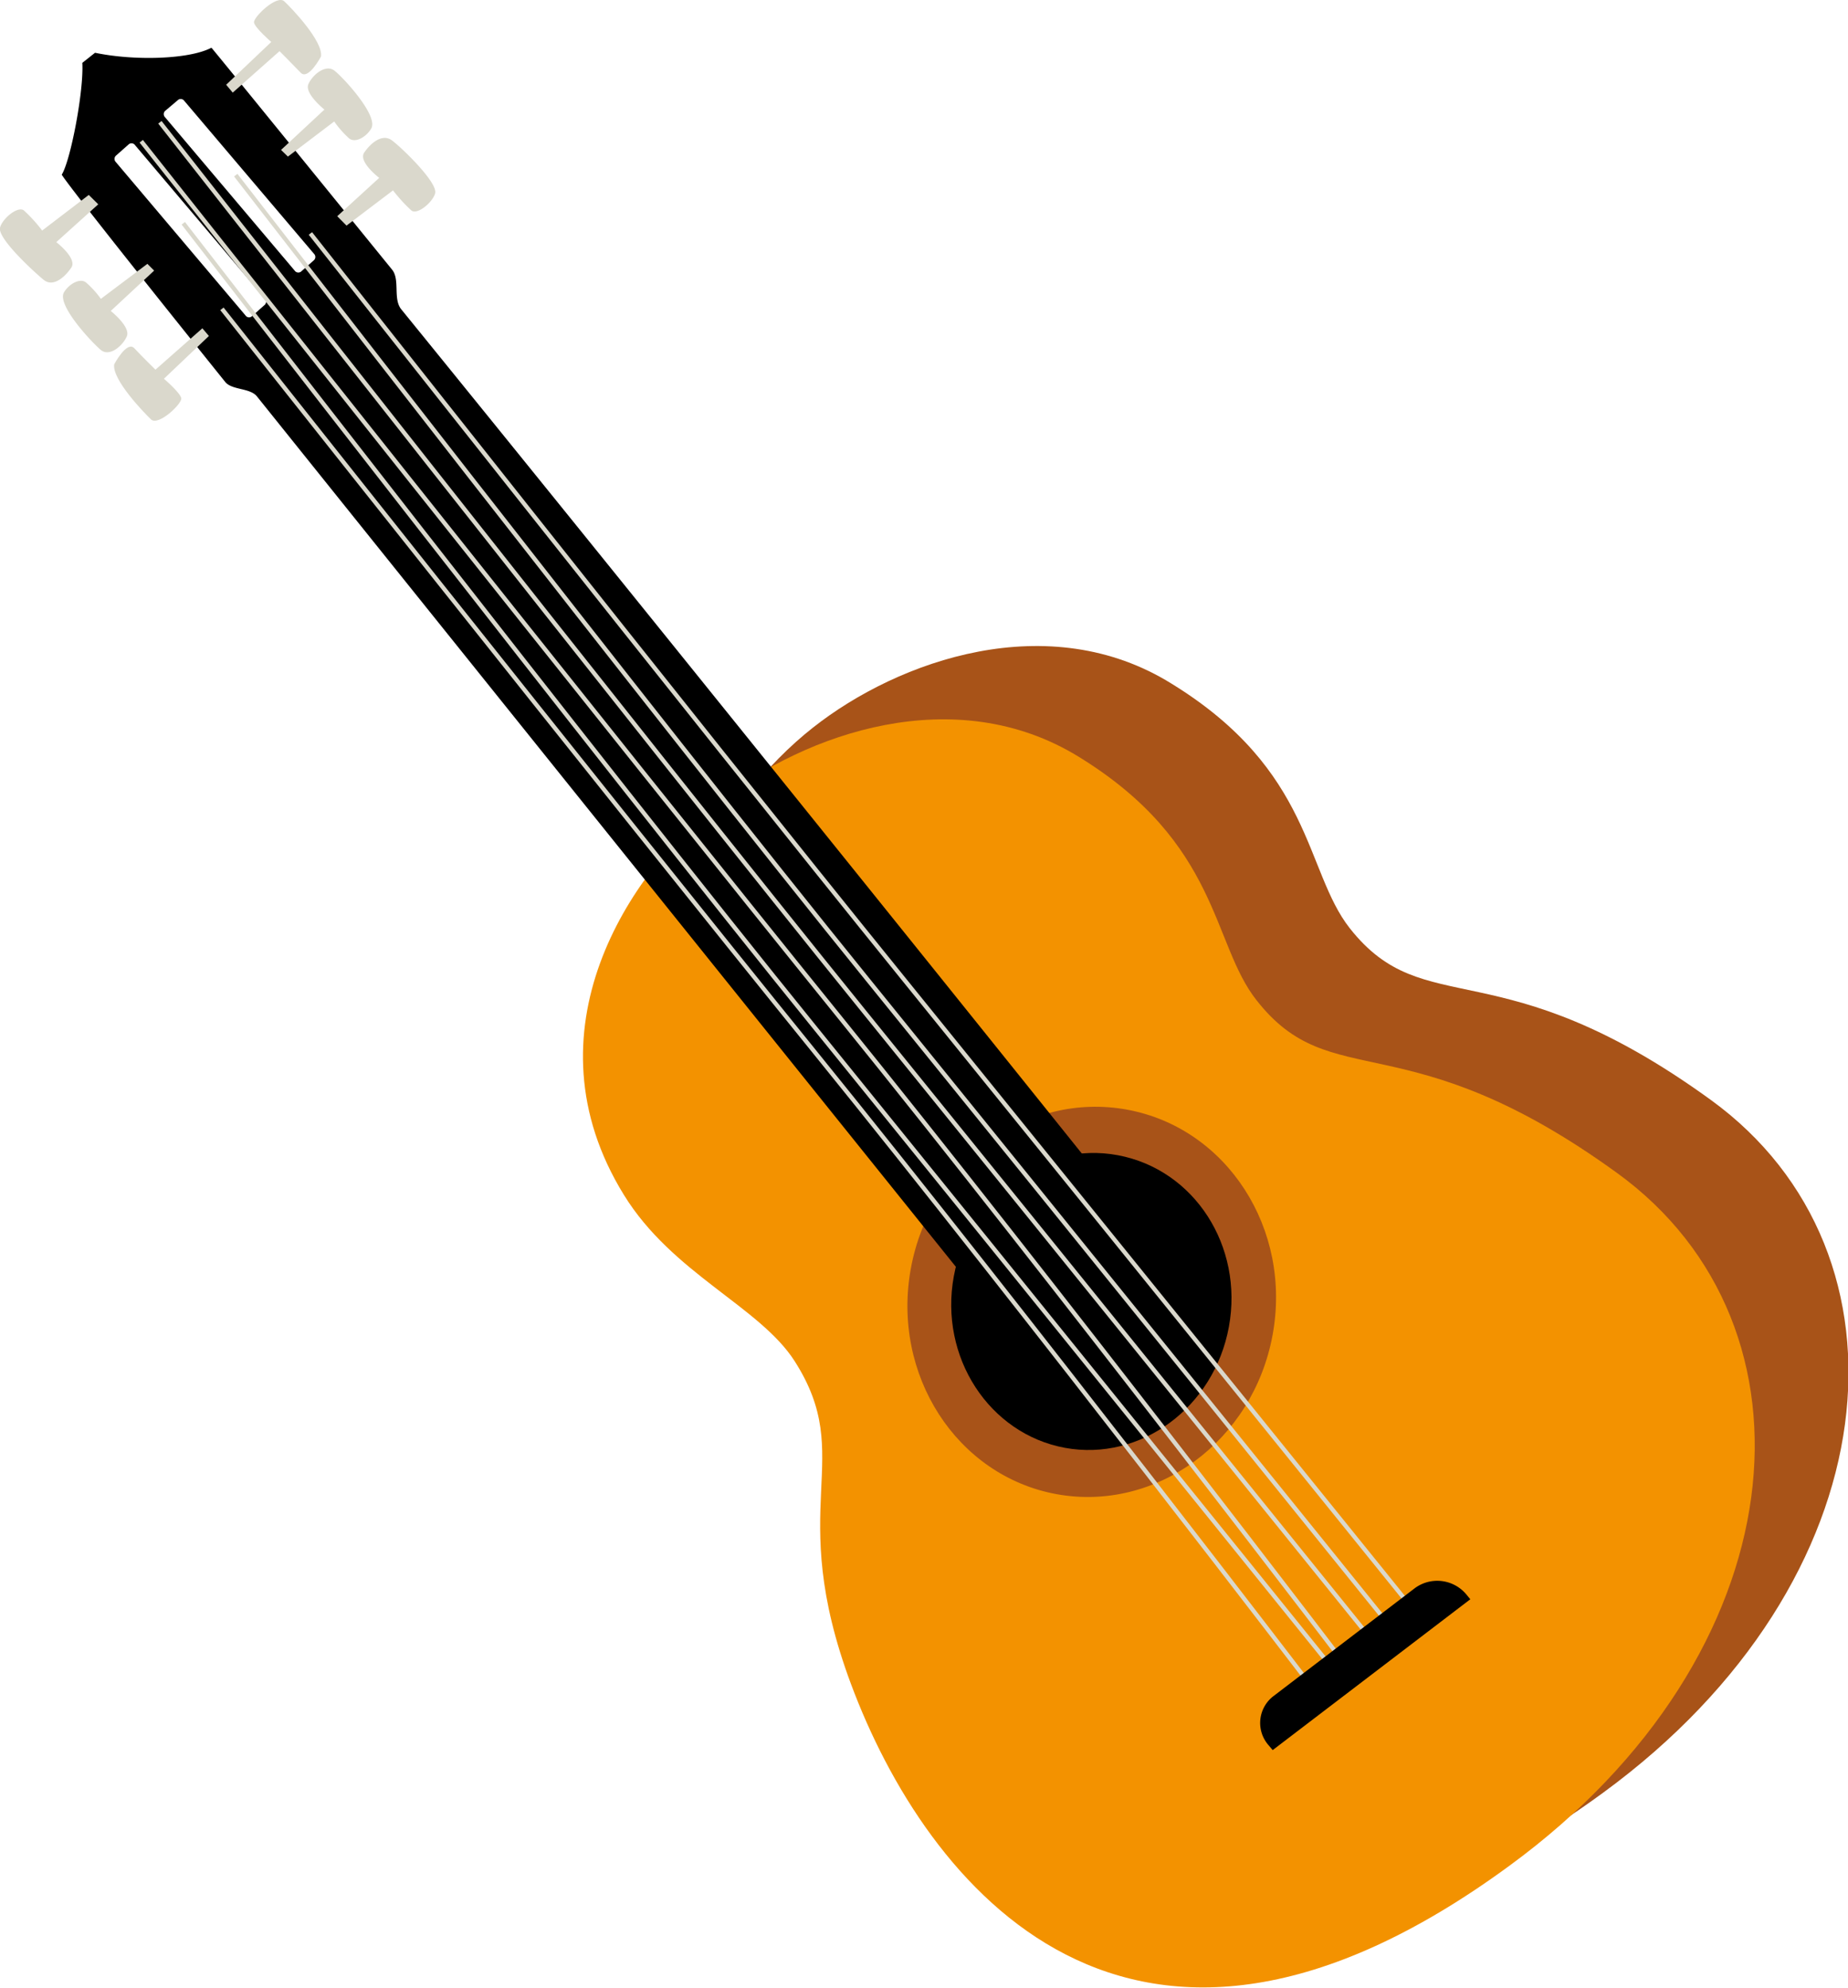 <svg xmlns="http://www.w3.org/2000/svg" viewBox="0 0 183.19 197.01"><defs><style>.cls-1{fill:#a85318;}.cls-2{fill:#f39200;}.cls-3{fill:#dad8cc;}.cls-4{fill:none;stroke:#dad8cc;stroke-width:0.42px;}</style></defs><title>guitarra</title><g id="Layer_2" data-name="Layer 2"><g id="Layer_1-2" data-name="Layer 1"><path class="cls-1" d="M80.57,72.13c-8.94,7.05-19.45,22.83-9.48,39,4.81,7.79,13.49,11.08,17,16.5,6.18,9.68-1.07,14.17,5.58,32,7.39,19.83,27.6,45.63,65.25,18.05,28.71-21,31.65-53.45,10.66-68.67S141.26,101.46,133.8,92c-4.47-5.69-3.63-15.61-17.65-24.23C104,60.2,89.11,65.39,80.57,72.13Z"/><path class="cls-2" d="M71.3,79.42c-8.93,7-19.44,22.82-9.46,39,4.8,7.81,13.48,11.08,16.94,16.5,6.18,9.69-1.07,14.16,5.58,32,7.39,19.83,27.6,45.63,65.27,18,28.7-21,31.65-53.45,10.67-68.66s-28.27-7.6-35.73-17.11C120.1,93.52,120.94,83.6,106.92,75,94.69,67.48,79.85,72.67,71.3,79.42Z"/><path class="cls-1" d="M104.72,148.09c9.91,1.81,19.49-5.25,21.43-15.77s-4.53-20.53-14.44-22.34-19.5,5.23-21.42,15.75S94.82,146.27,104.72,148.09Z"/><path d="M105.56,143.5c7.51,1.38,14.8-4,16.26-12s-3.43-15.58-11-17-14.8,4-16.27,12S98.05,142.11,105.56,143.5Z"/><path d="M25.47,39.29c-.69-.86-2.49-.61-3.15-1.44C13,26.25,6.64,18.19,6.12,17.31,7,15.91,8.32,9,8.16,6.23l1.26-1c3.86.81,9.31.67,11.54-.5.78.92,7.84,9.61,17.91,22,.8,1,.07,2.88.9,3.92C69.31,67,112.59,121,112.59,121l-13.52,9.93S54.24,75.15,25.47,39.29Zm4.37-12.37,1.29-1.14a.44.44,0,0,0,0-.62L18.27,10a.43.43,0,0,0-.6-.11L16.36,11a.44.44,0,0,0,0,.62l12.85,15.2A.44.44,0,0,0,29.84,26.92Zm-4.9,4.45,1.31-1.16a.44.44,0,0,0,0-.62L13.39,14.39a.43.43,0,0,0-.6-.11l-1.31,1.16a.44.44,0,0,0,0,.62L24.34,31.27A.42.42,0,0,0,24.94,31.37Z"/><path class="cls-3" d="M31.82,5.6S30.56,8,29.8,7.2s-2.09-2.13-2.09-2.13L23.07,9.18l-.65-.78,4.47-4.24s-1.63-1.41-1.71-1.93,2.26-2.79,3-2.1S32.05,4.1,31.82,5.6Z"/><path class="cls-3" d="M36.81,12.72c-.47.83-1.57,1.5-2.2,1a9.82,9.82,0,0,1-1.48-1.68l-4.59,3.48-.68-.66,4.3-4s-2-1.59-1.59-2.52S32.28,6.33,33.15,7,37.51,11.45,36.81,12.72Z"/><path class="cls-3" d="M43.14,19.14c-.21.87-1.74,2.18-2.35,1.73a15.6,15.6,0,0,1-1.83-2l-4.61,3.49-.92-.93,4.16-3.8s-2.1-1.6-1.49-2.5,1.77-1.95,2.76-1.21S43.37,18.06,43.14,19.14Z"/><path class="cls-3" d="M11.32,36.11s1.26-2.39,2-1.59,2.09,2.12,2.09,2.12l4.65-4.1.65.76-4.46,4.24s1.64,1.4,1.72,1.94-2.28,2.78-3,2.09S11.09,37.61,11.32,36.11Z"/><path class="cls-3" d="M6.33,29c.47-.83,1.59-1.49,2.2-1A9.43,9.43,0,0,1,10,29.62l4.61-3.47.67.67-4.3,4s2,1.58,1.59,2.52S10.86,35.4,10,34.69,5.64,30.27,6.33,29Z"/><path class="cls-3" d="M0,22.58c.2-.88,1.74-2.18,2.36-1.73a14.75,14.75,0,0,1,1.82,2L8.8,19.32l.94.93L5.58,24s2.1,1.61,1.49,2.52-1.79,2-2.75,1.21S-.23,23.65,0,22.58Z"/><path class="cls-4" d="M30.77,23.14S68.5,71,89.55,97s51.79,64.08,51.79,64.08"/><path class="cls-4" d="M23.37,17.36S65,71.17,86.09,97.19s51.79,64.09,51.79,64.09"/><path class="cls-4" d="M18.17,22.13S59.83,76,80.9,102s51.78,64.09,51.78,64.09"/><path class="cls-4" d="M15.85,12.12s48.63,62,69.69,88,51.79,64.09,51.79,64.09"/><path class="cls-4" d="M14,14s48.23,60.87,69.28,86.87,51.26,65.66,51.26,65.66"/><path class="cls-4" d="M22,30.61s37.83,47.82,58.89,73.82,49.84,63.66,49.84,63.66"/><path d="M126.16,173.46l-.43-.51a3.34,3.34,0,0,1,.52-4.85l14-10.69a3.75,3.75,0,0,1,5.08.59l.42.51Z"/></g></g></svg>